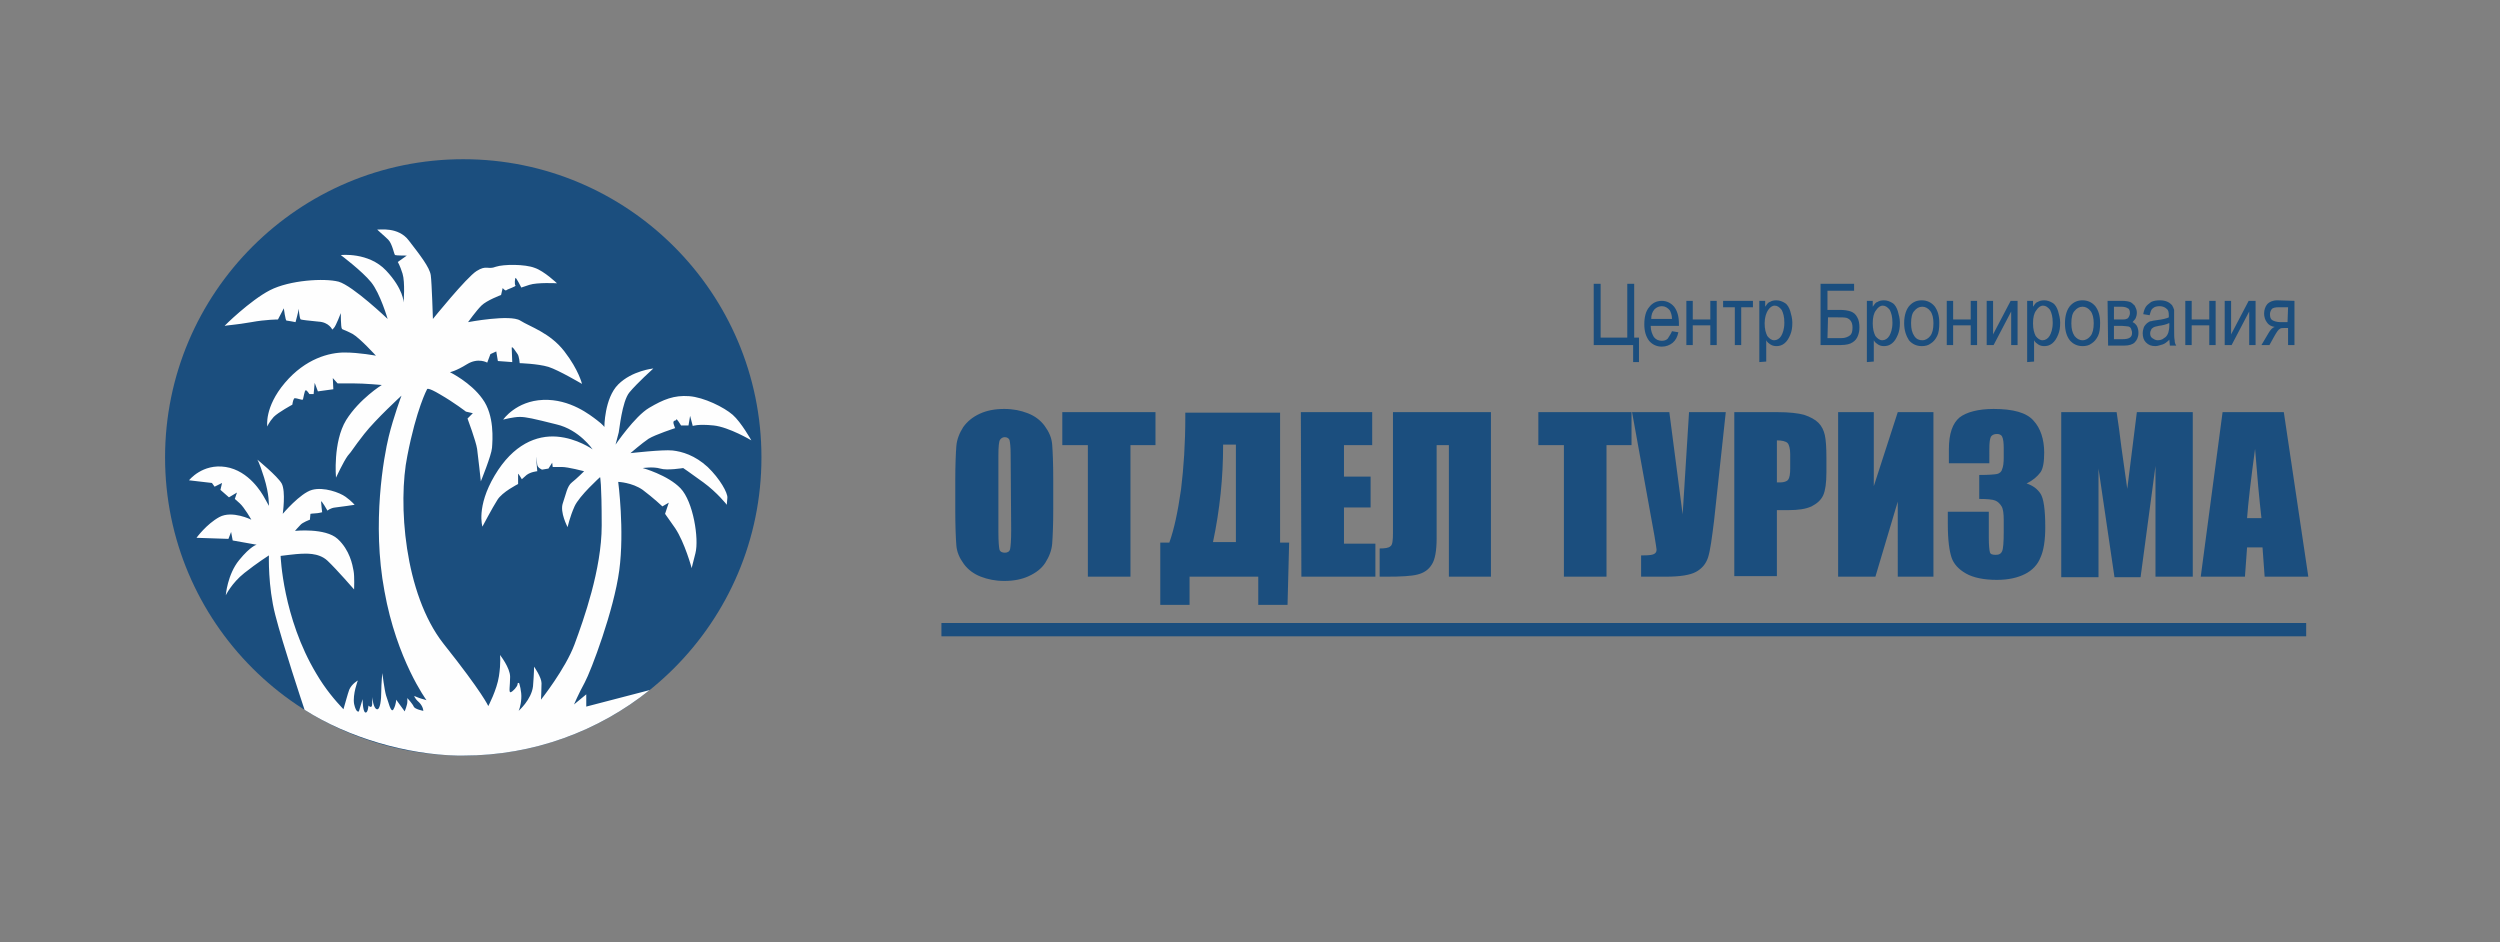<?xml version="1.0" encoding="utf-8"?>
<!-- Generator: Adobe Illustrator 21.0.2, SVG Export Plug-In . SVG Version: 6.00 Build 0)  -->
<svg version="1.1" id="Слой_1" xmlns="http://www.w3.org/2000/svg" xmlns:xlink="http://www.w3.org/1999/xlink" x="0px" y="0px"
	 viewBox="0 0 469.5 177" style="enable-background:new 0 0 469.5 177;" xml:space="preserve">
<rect x="0" y="0" width="469.5" height="177" fill="#808080" stroke="none"/>
<style type="text/css">
	.st0{fill:#1B4E7E;}
	.st1{fill:#FEFEFE;}
</style>
<g id="Слой_x0020_1">
	<g id="_155205520">
		<path class="st0" d="M87,29.9c30.9,0,56,25.1,56,56s-25.1,56-56,56s-56-25.1-56-56S56.1,29.9,87,29.9z"/>
		<path class="st1" d="M122,129.6c-9.6,7.7-21.8,12.3-35,12.3c-0.4,0-0.7,0-1.1,0c-9.4-0.2-20.4-3.3-28.7-8.6h0l-0.3-0.9
			c0,0-3.8-11.4-5.2-16.9c-1.4-5.4-1.2-11.2-1.2-11.2s-2.2,1.4-4.6,3.3c-2.4,1.9-3.5,4.2-3.5,4.2s0.3-3.9,2.5-6.6
			c2.2-2.7,3.3-2.9,3.3-2.9l-4.5-0.8l-0.3-1.6l-0.5,1.3l-6-0.2c0,0,1.9-2.6,4.3-3.9c2.4-1.3,6,0.5,6,0.5s-1.3-2.3-2.2-3.1
			c-0.9-0.8-0.9-0.8-0.9-0.8l0.4-1.2l-1.5,0.9L41.4,92l0.3-1.3l-1.4,0.7l-0.5-0.7l-4.3-0.5c0,0,2.5-3.2,6.9-2.5s6.8,5,7.1,5.5
			c0.3,0.5,1,1.8,1,1.8s0.1-2.1-0.9-5.3c-1-3.2-1.3-3.4-1.3-3.4s3.8,3.1,4.6,4.5c0.8,1.5,0.2,5.7,0.2,5.7s3.3-3.9,5.5-4.5
			c2.2-0.6,5.2,0.5,6.3,1.3s1.7,1.5,1.7,1.5s-2.6,0.4-3.6,0.5c-1,0.1-1.5,0.6-1.5,0.6s-1.2-2.1-1.2-1.7c0,0.4,0.2,2,0.2,2
			s-0.8,0.2-1.2,0.2c-0.4,0-1,0.1-1,0.1l-0.1,1.1c0,0-1.4,0.5-1.8,1c-0.4,0.4-1,1.1-1,1.1s5.7-0.6,8,1.5c2.3,2.1,2.8,4.9,3,6
			c0.2,1,0.1,3.5,0.1,3.5s-3.3-3.8-5-5.4c-1.7-1.6-4.3-1.3-5-1.3c-0.7,0-3.8,0.4-3.8,0.4s0.4,11.6,6.7,22.1c1.7,2.9,3.5,5,5.1,6.7
			c0.3-1,0.8-2.9,1.1-3.7c0.5-1.1,1.6-1.7,1.6-1.7s-1,2.6-0.7,4.4c0.4,1.8,0.9,1.4,0.9,1.4l0.7-2.3c0,0,0,2.3,0.5,2.5
			c0.5,0.2,0.6-1.3,0.6-1.3s0.7,0.8,0.7-0.4c0-1.2,0-1.2,0-1.2s0.2,2.2,0.9,2.3c0.6,0.1,0.8-1.8,0.8-3.3c0-1.5,0.2-3.5,0.2-3.5
			s0.4,3.2,0.7,4.2c0.4,1,0.9,3.5,1.4,2.6c0.5-0.9,0.5-1.8,0.5-1.8l1.6,2.2c0,0,0.5-1.2,0.5-1.8c0-0.6,0-0.7,0-0.7s1,1.1,1.2,1.6
			c0.2,0.5,1.8,0.8,1.8,0.8s0-0.8-0.8-1.6c-0.9-0.8-0.9-1.2-0.9-1.2s0.9,0.4,1.3,0.5c0.4,0.1,1,0.3,1,0.3s-5.6-7.6-7.9-20.5
			C69.8,98.2,72.1,85.7,73,82s2.4-7.7,2.4-7.7s-4.8,4.4-7,7.2c-2.2,2.8-2.2,3.1-3.1,4.1c-0.8,1.1-2.2,4.1-2.2,4.1S62.5,83,65,78.9
			c2.5-4,6.7-6.6,6.7-6.6s-3.2-0.3-5.4-0.3c-2.2,0-2.9,0-2.9,0l-0.9-1l0.1,2.1l-2.9,0.4l-0.6-1.6L58.9,74l-0.8,0
			c0,0-0.5-0.8-0.7-0.7c-0.2,0-0.4,1.4-0.5,1.7c-0.1,0.3-1.6-0.5-1.7-0.1C55,75.2,54.9,76,54.9,76s-2.6,1.4-3.5,2.3
			c-0.9,1-1.2,1.8-1.2,1.8s-0.6-3.6,3.3-8.2s8.4-5.7,11.2-5.7c2.8,0,5.9,0.6,5.9,0.6s-3-3.3-4.4-4.1c-1.5-0.8-2-0.8-2-1
			C64,61.5,64,58.8,64,58.8s-0.9,2.4-1.3,2.8c-0.3,0.3-0.3,0.3-0.3,0.3s-0.6-1.4-2.6-1.5c-2-0.2-2.9-0.3-3.3-0.4
			c-0.3-0.1-0.4-2.3-0.4-2c0,0.3-0.6,2.5-0.6,2.5s-1.5-0.3-1.7-0.3c-0.2,0-0.5-2.3-0.5-2.3L52.2,60c0,0-2.3,0-5,0.5
			c-2.8,0.5-4.8,0.6-5,0.7c-0.2,0.1,4.8-4.8,8.5-6.7s10.2-2.3,12.9-1.6c2.7,0.8,9.2,7,9.2,7s-1.4-4.8-3.1-6.9
			c-1.7-2.1-5.7-5.1-5.7-5.1s5.2-0.6,8.5,2.9c3.3,3.5,3.3,6,3.3,6s0.3-3.8-0.2-5.4c-0.5-1.6-0.9-2.2-0.9-2.2l1.7-1.2
			c0,0-2,0-2.2-0.1s-0.5-2.1-1.3-2.9c-0.8-0.8-2.3-2-2-1.9c0.3,0.1,3.9-0.6,5.9,2.1c2,2.6,3.9,5,4.1,6.5c0.2,1.5,0.4,8.2,0.4,8.2
			s6.3-7.8,8.2-9c1.9-1.2,2.1-0.2,3.6-0.8c1.5-0.5,5.5-0.5,7.3,0.2c1.8,0.6,4.2,2.9,4.2,2.9s-3.7-0.2-5.2,0.3
			c-1.5,0.5-1.5,0.5-1.5,0.5s-1-2-1.1-1.8c-0.1,0.2-0.2,1.2,0,1.4c0.2,0.2-1.5,0.7-1.7,0.9c-0.2,0.2-0.7-0.4-0.7-0.4l-0.3,1.3
			c0,0-2.7,1-3.7,2c-1,1-2.5,3.1-2.5,3.1s7.9-1.5,9.8-0.3c1.9,1.2,5.6,2.3,8.3,5.8c2.7,3.5,3.3,6.1,3.3,6.1s-4.4-2.6-6.3-3.2
			c-2-0.6-5.4-0.7-5.4-0.7s-0.1-1.3-0.4-1.7s-1-1.6-1.1-1.2c0,0.3,0.1,2.7,0.1,2.7l-2.7-0.2L93.2,66l-1.1,0.5l-0.6,1.6
			c0,0-1.7-1-3.8,0.3c-2.1,1.3-3.2,1.5-3.2,1.5s3.9,1.9,6.1,5c2.3,3.1,1.9,7.8,1.8,9.2s-2.1,6.3-2.1,6.3s-0.5-4.7-0.7-6.1
			s-1.8-5.7-1.8-5.7l1-1l-1.3-0.3c0,0-2.2-1.7-4.8-3.2c-2.5-1.5-2.5-1-2.5-1s-2,3.7-3.7,12.5c-1.8,8.8-0.6,25.9,6.8,35.3
			c7.4,9.3,8.4,11.7,8.4,11.7s1.6-3,2-5.6c0.4-2.6,0.2-4,0.2-4s1.9,2.4,1.9,4.1c0,1.7-0.3,3,0.1,2.9c0.4-0.1,1.3-1.1,1.3-1.5
			c0-0.4,0.3-0.2,0.3-0.2s0.5,1.5,0.4,2.9c-0.1,1.5-0.5,2.3-0.5,2.3s2.4-2.1,2.7-4.6c0.2-2.5,0.2-3.7,0.2-3.7s1.4,2,1.4,3.1
			s-0.1,3.1-0.1,3.1s4.6-5.8,6.3-10.4c1.7-4.6,5.1-14.1,5.1-22.3s-0.3-9.1-0.3-9.1s-3.9,3.5-4.8,5.5c-0.9,2-1.3,3.9-1.3,3.9
			s-1.5-2.8-0.9-4.5s0.8-3.2,1.7-3.9c0.9-0.7,2.3-2.1,2.3-2.1s-3-0.8-4.2-0.8c-1.1,0-1.7,0-1.7,0l-0.1-0.8l-0.7,1.1l-1.2,0.2
			c0,0-0.8-0.3-0.9-0.9c-0.1-0.6-0.2-1.7-0.2-1.4c0,0.3,0.2,2.6,0.2,2.6s-1.2,0.1-2,0.7c-0.7,0.6-0.9,0.8-0.9,0.8s-0.7-1.2-0.7-1
			c0,0.2,0,1.9,0,1.9s-3,1.5-3.9,3c-0.9,1.4-2.8,5-2.8,5s-1.2-3.7,2.3-9.6c3.5-5.9,7.9-7.6,11.7-7.3s6.7,2.4,6.7,2.4
			s-2.5-3.7-6.8-4.7c-4.4-1.1-5.7-1.4-6.9-1.4s-3.1,0.5-3.1,0.5s2.4-3.5,7.5-3.7c5.1-0.2,8.9,2.9,10.1,3.8c1.2,0.9,1.4,1.3,1.4,1.3
			s0-5.4,2.6-8c2.6-2.6,6.6-3,6.6-3s-3.1,2.8-4.5,4.5c-1.4,1.7-1.9,7.2-2,7.5c-0.1,0.4-0.6,2.3-0.6,2.3s3.6-5.3,6.3-6.9
			c2.7-1.6,4.7-2.4,7.5-2.2c2.8,0.2,6.6,2.1,8.2,3.5c1.6,1.4,3.5,4.8,3.5,4.8s-4.2-2.5-7.1-2.8c-3-0.3-3.9,0.1-3.9,0.1l-0.5-1.9
			l-0.3,1.8l-1.4,0c0,0-0.9-1.5-0.9-1.1c0,0.3-0.7,0-0.5,0.8c0.2,0.7,0.3,0.8,0.3,0.8s-3.7,1.2-5,2c-1.2,0.8-3.4,2.7-3.4,2.7
			s6.1-0.7,7.9-0.5c1.8,0.2,4.2,0.9,6.6,3.1c2.3,2.2,3.8,4.9,3.7,5.8c-0.1,0.9-0.1,1.3-0.1,1.3s-1.8-2.3-4.4-4.2
			c-2.6-1.9-3.8-2.7-3.8-2.7s-3,0.5-4.3,0.1c-1.3-0.4-3.3-0.1-3.3-0.1s4.7,1.3,7.1,3.8c2.4,2.5,3.5,9.5,2.8,12.2
			c-0.7,2.7-0.7,2.8-0.7,2.8s-1.3-4.8-3.1-7.5c-1.9-2.7-1.9-2.7-1.9-2.7l0.7-2.1l-1.2,0.7c0,0-1.7-1.6-3.7-3.1
			c-2-1.4-4.6-1.5-4.6-1.5s1.2,9.1,0.2,16.6c-1,7.5-5.3,18.9-6.5,21.1c-1.2,2.2-2,4.1-2,4.1l2.3-1.9v2.3L122,129.6L122,129.6z"/>
	</g>
	<g id="_155204176">
		<g>
			<path class="st0" d="M197.8,95.5c0,3.1-0.1,5.3-0.2,6.6c-0.1,1.3-0.6,2.5-1.3,3.6s-1.8,1.9-3.1,2.5s-2.8,0.9-4.6,0.9
				c-1.7,0-3.1-0.3-4.4-0.8s-2.4-1.3-3.2-2.4c-0.8-1.1-1.3-2.2-1.4-3.5c-0.1-1.3-0.2-3.5-0.2-6.7v-5.3c0-3.1,0.1-5.3,0.2-6.6
				s0.6-2.5,1.3-3.6c0.8-1.1,1.8-1.9,3.1-2.5s2.8-0.9,4.6-0.9c1.7,0,3.1,0.3,4.4,0.8s2.4,1.3,3.2,2.4c0.8,1.1,1.3,2.2,1.4,3.5
				c0.1,1.3,0.2,3.5,0.2,6.7V95.5z M189.8,85.4c0-1.4-0.1-2.3-0.2-2.7c-0.1-0.4-0.5-0.6-0.9-0.6c-0.4,0-0.7,0.2-0.9,0.5
				c-0.2,0.3-0.3,1.3-0.3,2.9v14.4c0,1.8,0.1,2.9,0.2,3.3c0.1,0.4,0.5,0.6,1,0.6c0.5,0,0.9-0.2,1-0.7c0.1-0.5,0.2-1.6,0.2-3.5
				L189.8,85.4L189.8,85.4z M217,77.4v6.2h-4.7v24.7h-8V83.6h-4.8v-6.2H217L217,77.4z M241.8,113.6h-5.5v-5.3h-12.9v5.3h-5.5v-11.7
				h1.7c0.9-2.5,1.6-5.8,2.2-10c0.5-4.1,0.8-8.6,0.8-13.5v-0.9h17.8v24.4h1.7L241.8,113.6L241.8,113.6z M232.1,101.8V83.5h-2.4v0.2
				c0,5.9-0.6,12-1.9,18.1H232.1L232.1,101.8z M244.3,77.4h13.4v6.2h-5.3v5.9h5v5.8h-5v6.8h5.9v6.2h-13.9L244.3,77.4L244.3,77.4z
				 M280.1,108.3h-8V83.6h-2.3v17.5c0,2.3-0.3,4-0.9,4.9c-0.6,1-1.5,1.6-2.7,1.9c-1.2,0.3-3.1,0.4-5.8,0.4h-1.3V103
				c1,0,1.7-0.1,2-0.4c0.4-0.2,0.5-1.1,0.5-2.5V77.4h18.4V108.3L280.1,108.3z M306.4,77.4v6.2h-4.7v24.7h-8V83.6h-4.8v-6.2H306.4
				L306.4,77.4z M324.1,77.4l-2.2,20.4c-0.4,3.2-0.7,5.5-1.1,6.8c-0.4,1.3-1.2,2.2-2.3,2.8s-3,0.9-5.6,0.9h-4.7v-4h0.5
				c1.1,0,1.7-0.1,2-0.3c0.3-0.2,0.4-0.4,0.4-0.8c0,0-0.1-0.9-0.4-2.6l-4.2-23.2h7l2.5,19.2l1.2-19.2L324.1,77.4L324.1,77.4z
				 M325.7,77.4h8.1c2.2,0,3.9,0.2,5,0.5c1.2,0.4,2.1,0.9,2.7,1.5c0.6,0.6,1,1.4,1.2,2.3c0.2,0.9,0.3,2.3,0.3,4.3v2.7
				c0,2-0.2,3.4-0.6,4.3c-0.4,0.9-1.2,1.6-2.2,2.1c-1.1,0.5-2.5,0.7-4.3,0.7h-2.2v12.4h-8L325.7,77.4L325.7,77.4z M333.7,82.7v7.9
				c0.2,0,0.4,0,0.6,0c0.7,0,1.3-0.2,1.5-0.5c0.3-0.4,0.4-1.1,0.4-2.2v-2.6c0-1-0.2-1.8-0.5-2.1C335.4,82.9,334.7,82.7,333.7,82.7z
				 M363.1,108.3h-6.7V94.2l-4.2,14.1h-7V77.4h6.7v13.9l4.5-13.9h6.7V108.3L363.1,108.3z M380.6,90.8c1.2,0.4,2,1,2.6,1.9
				c0.6,0.9,0.9,3,0.9,6.3c0,2.5-0.3,4.4-0.9,5.7c-0.5,1.3-1.5,2.4-2.9,3.1c-1.4,0.7-3.1,1.1-5.3,1.1c-2.4,0-4.4-0.4-5.8-1.2
				c-1.4-0.8-2.3-1.8-2.7-3c-0.4-1.2-0.7-3.2-0.7-6.2v-2.4h7.7v5c0,1.3,0.1,2.2,0.2,2.6c0.1,0.4,0.5,0.5,1.1,0.5s1-0.2,1.2-0.7
				c0.2-0.4,0.3-1.7,0.3-3.6v-2.2c0-1.2-0.1-2.1-0.4-2.6c-0.3-0.5-0.7-0.9-1.2-1.1c-0.5-0.2-1.5-0.3-3-0.3v-4.5c1.8,0,3-0.1,3.4-0.2
				c0.4-0.1,0.8-0.4,0.9-0.9c0.2-0.4,0.3-1.2,0.3-2.2v-1.7c0-1.1-0.1-1.8-0.3-2.2c-0.2-0.4-0.6-0.5-1-0.5c-0.5,0-0.9,0.2-1.1,0.5
				c-0.2,0.4-0.3,1.1-0.3,2.3V87H366v-2.6c0-3,0.7-4.9,2-6c1.3-1,3.5-1.6,6.4-1.6c3.7,0,6.2,0.7,7.5,2.2c1.3,1.4,2,3.5,2,6
				c0,1.7-0.2,3-0.7,3.7C382.6,89.5,381.8,90.2,380.6,90.8L380.6,90.8z M411.8,77.4v30.9h-7V87.5l-2.8,20.9h-4.9l-3-20.4v20.4h-7
				V77.4h10.4c0.3,1.9,0.6,4.1,0.9,6.6l1.1,7.8l1.8-14.4L411.8,77.4L411.8,77.4L411.8,77.4z M428.9,77.4l4.6,30.9h-8.2l-0.4-5.5H422
				l-0.4,5.5h-8.3l4.1-30.9H428.9z M424.7,97.3c-0.4-3.5-0.8-7.8-1.2-13c-0.8,5.9-1.3,10.2-1.5,13H424.7z"/>
			<path class="st0" d="M299.3,53.3h1.3v10.1h5V53.3h1.3v10.1h0.9V68h-1.1v-3.2h-7.4V53.3L299.3,53.3z M314,62.2l1.2,0.2
				c-0.2,0.9-0.5,1.5-1.1,2c-0.5,0.4-1.2,0.7-2,0.7c-1,0-1.8-0.4-2.4-1.1c-0.6-0.8-0.9-1.8-0.9-3.1c0-1.4,0.3-2.5,0.9-3.2
				c0.6-0.8,1.4-1.2,2.4-1.2c0.9,0,1.7,0.4,2.3,1.1c0.6,0.8,0.9,1.8,0.9,3.2c0,0.1,0,0.2,0,0.4H310c0,0.9,0.3,1.6,0.6,2.1
				c0.4,0.5,0.9,0.7,1.5,0.7c0.4,0,0.8-0.1,1.1-0.4C313.5,63.1,313.8,62.7,314,62.2L314,62.2z M310.1,59.9h3.9
				c0-0.7-0.2-1.2-0.4-1.6c-0.4-0.5-0.9-0.8-1.5-0.8c-0.5,0-1,0.2-1.4,0.6C310.3,58.6,310.1,59.1,310.1,59.9L310.1,59.9z
				 M316.7,56.5h1.2V60h3.3v-3.5h1.2v8.3h-1.2v-3.7h-3.3v3.7h-1.2V56.5z M323.5,56.5h5.7v1.2H327v7.1h-1.2v-7.1h-2.2V56.5z
				 M330.4,68V56.5h1.1v1.1c0.3-0.4,0.5-0.8,0.9-0.9c0.3-0.2,0.7-0.3,1.2-0.3c0.6,0,1.1,0.2,1.6,0.5s0.8,0.9,1,1.5
				c0.2,0.7,0.4,1.4,0.4,2.2c0,0.9-0.1,1.6-0.4,2.3c-0.3,0.7-0.6,1.2-1.1,1.6c-0.5,0.4-1,0.5-1.5,0.5c-0.4,0-0.8-0.1-1.1-0.3
				c-0.3-0.2-0.6-0.4-0.8-0.8v4L330.4,68L330.4,68z M331.4,60.7c0,1.1,0.2,1.8,0.5,2.4c0.4,0.5,0.8,0.8,1.3,0.8c0.5,0,1-0.3,1.3-0.8
				s0.6-1.3,0.6-2.5c0-1.1-0.2-1.8-0.5-2.4c-0.4-0.5-0.8-0.8-1.3-0.8c-0.5,0-0.9,0.3-1.3,0.9C331.7,58.8,331.4,59.6,331.4,60.7z
				 M341.9,53.3h6.3v1.3h-5v3.6h2.3c0.9,0,1.5,0.1,2.1,0.3c0.5,0.2,0.9,0.5,1.2,1.1c0.3,0.5,0.4,1.2,0.4,1.9c0,0.6-0.1,1.1-0.3,1.6
				s-0.5,0.9-1,1.2c-0.4,0.3-1.2,0.5-2.2,0.5h-3.8L341.9,53.3L341.9,53.3z M343.2,63.5h2.6c0.7,0,1.2-0.2,1.6-0.5
				c0.4-0.3,0.5-0.8,0.5-1.5c0-0.5-0.1-0.9-0.3-1.2c-0.2-0.3-0.5-0.5-0.8-0.6c-0.4-0.1-0.9-0.1-1.8-0.1h-1.7L343.2,63.5L343.2,63.5z
				 M350.6,68V56.5h1.1v1.1c0.3-0.4,0.5-0.8,0.9-0.9c0.3-0.2,0.7-0.3,1.2-0.3c0.6,0,1.1,0.2,1.6,0.5s0.8,0.9,1,1.5
				c0.2,0.7,0.4,1.4,0.4,2.2c0,0.9-0.1,1.6-0.4,2.3c-0.3,0.7-0.6,1.2-1.1,1.6c-0.5,0.4-1,0.5-1.5,0.5c-0.4,0-0.8-0.1-1.1-0.3
				c-0.3-0.2-0.6-0.4-0.8-0.8v4L350.6,68L350.6,68z M351.7,60.7c0,1.1,0.2,1.8,0.5,2.4c0.4,0.5,0.8,0.8,1.3,0.8c0.5,0,1-0.3,1.3-0.8
				s0.6-1.3,0.6-2.5c0-1.1-0.2-1.8-0.5-2.4c-0.4-0.5-0.8-0.8-1.3-0.8c-0.5,0-0.9,0.3-1.3,0.9C351.9,58.8,351.7,59.6,351.7,60.7z
				 M357.6,60.7c0-1.5,0.4-2.7,1.1-3.4c0.6-0.6,1.3-0.9,2.2-0.9c1,0,1.8,0.4,2.4,1.1c0.6,0.8,0.9,1.8,0.9,3.1c0,1.1-0.1,1.9-0.4,2.5
				c-0.3,0.6-0.7,1.1-1.2,1.4c-0.5,0.4-1.1,0.5-1.7,0.5c-1,0-1.8-0.4-2.4-1.1C358,63.1,357.6,62.1,357.6,60.7L357.6,60.7z
				 M358.9,60.7c0,1.1,0.2,1.8,0.6,2.4s0.9,0.8,1.5,0.8c0.6,0,1.1-0.3,1.5-0.8c0.4-0.5,0.6-1.3,0.6-2.4c0-1-0.2-1.8-0.6-2.3
				s-0.9-0.8-1.5-0.8c-0.6,0-1.1,0.3-1.5,0.8C359.1,58.8,358.9,59.6,358.9,60.7L358.9,60.7z M365.6,56.5h1.2V60h3.3v-3.5h1.2v8.3
				h-1.2v-3.7h-3.3v3.7h-1.2V56.5z M373.1,56.5h1.2v6.3l3.3-6.3h1.3v8.3h-1.2v-6.3l-3.3,6.3h-1.3L373.1,56.5L373.1,56.5z M380.7,68
				V56.5h1.1v1.1c0.3-0.4,0.5-0.8,0.9-0.9c0.3-0.2,0.7-0.3,1.2-0.3c0.6,0,1.1,0.2,1.6,0.5s0.8,0.9,1,1.5c0.2,0.7,0.4,1.4,0.4,2.2
				c0,0.9-0.1,1.6-0.4,2.3c-0.3,0.7-0.6,1.2-1.1,1.6c-0.5,0.4-1,0.5-1.5,0.5c-0.4,0-0.8-0.1-1.1-0.3c-0.3-0.2-0.6-0.4-0.8-0.8v4
				L380.7,68L380.7,68z M381.8,60.7c0,1.1,0.2,1.8,0.5,2.4c0.4,0.5,0.8,0.8,1.3,0.8c0.5,0,1-0.3,1.3-0.8s0.6-1.3,0.6-2.5
				c0-1.1-0.2-1.8-0.5-2.4c-0.4-0.5-0.8-0.8-1.3-0.8c-0.5,0-0.9,0.3-1.3,0.9C382,58.8,381.8,59.6,381.8,60.7z M387.8,60.7
				c0-1.5,0.4-2.7,1.1-3.4c0.6-0.6,1.3-0.9,2.2-0.9c1,0,1.8,0.4,2.4,1.1c0.6,0.8,0.9,1.8,0.9,3.1c0,1.1-0.1,1.9-0.4,2.5
				c-0.3,0.6-0.7,1.1-1.2,1.4c-0.5,0.4-1.1,0.5-1.7,0.5c-1,0-1.8-0.4-2.4-1.1C388.1,63.1,387.8,62.1,387.8,60.7L387.8,60.7z
				 M389,60.7c0,1.1,0.2,1.8,0.6,2.4c0.4,0.5,0.9,0.8,1.5,0.8c0.6,0,1.1-0.3,1.5-0.8c0.4-0.5,0.6-1.3,0.6-2.4c0-1-0.2-1.8-0.6-2.3
				s-0.9-0.8-1.5-0.8c-0.6,0-1.1,0.3-1.5,0.8C389.2,58.8,389,59.6,389,60.7L389,60.7z M395.8,56.5h2.7c0.7,0,1.2,0.1,1.5,0.2
				c0.3,0.1,0.6,0.4,0.9,0.7c0.2,0.4,0.4,0.8,0.4,1.3c0,0.4-0.1,0.8-0.2,1c-0.1,0.3-0.4,0.5-0.6,0.8c0.3,0.1,0.6,0.4,0.8,0.7
				c0.2,0.4,0.3,0.8,0.3,1.3c0,0.8-0.3,1.4-0.7,1.8c-0.4,0.4-1.1,0.6-1.9,0.6h-3.1L395.8,56.5L395.8,56.5z M397,60h1.3
				c0.5,0,0.9,0,1-0.1c0.2,0,0.4-0.2,0.5-0.4s0.2-0.4,0.2-0.7c0-0.4-0.1-0.8-0.4-0.9c-0.3-0.2-0.7-0.3-1.3-0.3h-1.3L397,60L397,60z
				 M397,63.7h1.6c0.7,0,1.1-0.1,1.4-0.3c0.3-0.2,0.4-0.5,0.4-0.9c0-0.3-0.1-0.5-0.2-0.8c-0.1-0.2-0.3-0.4-0.6-0.4
				c-0.2,0-0.6-0.1-1.1-0.1H397V63.7L397,63.7z M407.4,63.8c-0.4,0.4-0.9,0.8-1.3,0.9s-0.9,0.3-1.3,0.3c-0.8,0-1.3-0.2-1.8-0.7
				c-0.4-0.4-0.6-1-0.6-1.7c0-0.4,0.1-0.8,0.2-1.1c0.1-0.3,0.4-0.6,0.6-0.8c0.3-0.2,0.5-0.4,0.9-0.4c0.2-0.1,0.6-0.1,1.1-0.2
				c0.9-0.1,1.7-0.3,2.1-0.5c0-0.2,0-0.3,0-0.4c0-0.6-0.1-1-0.4-1.2c-0.3-0.3-0.8-0.5-1.3-0.5s-1,0.1-1.3,0.4
				c-0.3,0.2-0.4,0.6-0.6,1.3l-1.2-0.2c0.1-0.6,0.3-1.1,0.5-1.4s0.6-0.6,1-0.9c0.4-0.2,1-0.3,1.6-0.3c0.6,0,1.1,0.1,1.5,0.3
				c0.4,0.2,0.6,0.4,0.8,0.6c0.2,0.3,0.3,0.6,0.4,0.9c0,0.2,0,0.7,0,1.3v1.9c0,1.3,0,2.1,0.1,2.5c0,0.4,0.1,0.7,0.3,1h-1.2
				C407.5,64.5,407.4,64.2,407.4,63.8L407.4,63.8L407.4,63.8z M407.3,60.7c-0.4,0.2-1.1,0.4-1.9,0.5c-0.5,0.1-0.9,0.2-1,0.3
				c-0.2,0.1-0.4,0.3-0.4,0.4c-0.1,0.2-0.2,0.4-0.2,0.7c0,0.4,0.1,0.7,0.4,0.9s0.6,0.4,1,0.4s0.9-0.1,1.2-0.4c0.4-0.2,0.6-0.5,0.8-1
				c0.1-0.3,0.2-0.8,0.2-1.4V60.7L407.3,60.7z M410.4,56.5h1.2V60h3.3v-3.5h1.2v8.3h-1.2v-3.7h-3.3v3.7h-1.2V56.5z M417.8,56.5h1.2
				v6.3l3.3-6.3h1.3v8.3h-1.2v-6.3l-3.3,6.3h-1.3L417.8,56.5L417.8,56.5z M430.9,56.5v8.3h-1.2v-3.2h-0.7c-0.4,0-0.7,0-0.9,0.2
				c-0.2,0.1-0.5,0.5-0.9,1.2l-1,1.8h-1.5l1.3-2.2c0.4-0.7,0.8-1.1,1.2-1.2c-0.7-0.1-1.2-0.4-1.5-0.9c-0.3-0.4-0.5-1-0.5-1.6
				c0-0.7,0.2-1.3,0.6-1.8c0.4-0.4,1-0.7,1.9-0.7L430.9,56.5L430.9,56.5z M429.7,57.7H428c-0.7,0-1.2,0.1-1.4,0.4s-0.3,0.6-0.3,0.9
				c0,0.5,0.1,0.9,0.4,1.1c0.3,0.2,0.9,0.4,1.6,0.4h1.3L429.7,57.7L429.7,57.7z"/>
			<polygon class="st0" points="176.8,117 433.1,117 433.1,119.5 176.8,119.5 			"/>
		</g>
	</g>
</g>
</svg>
